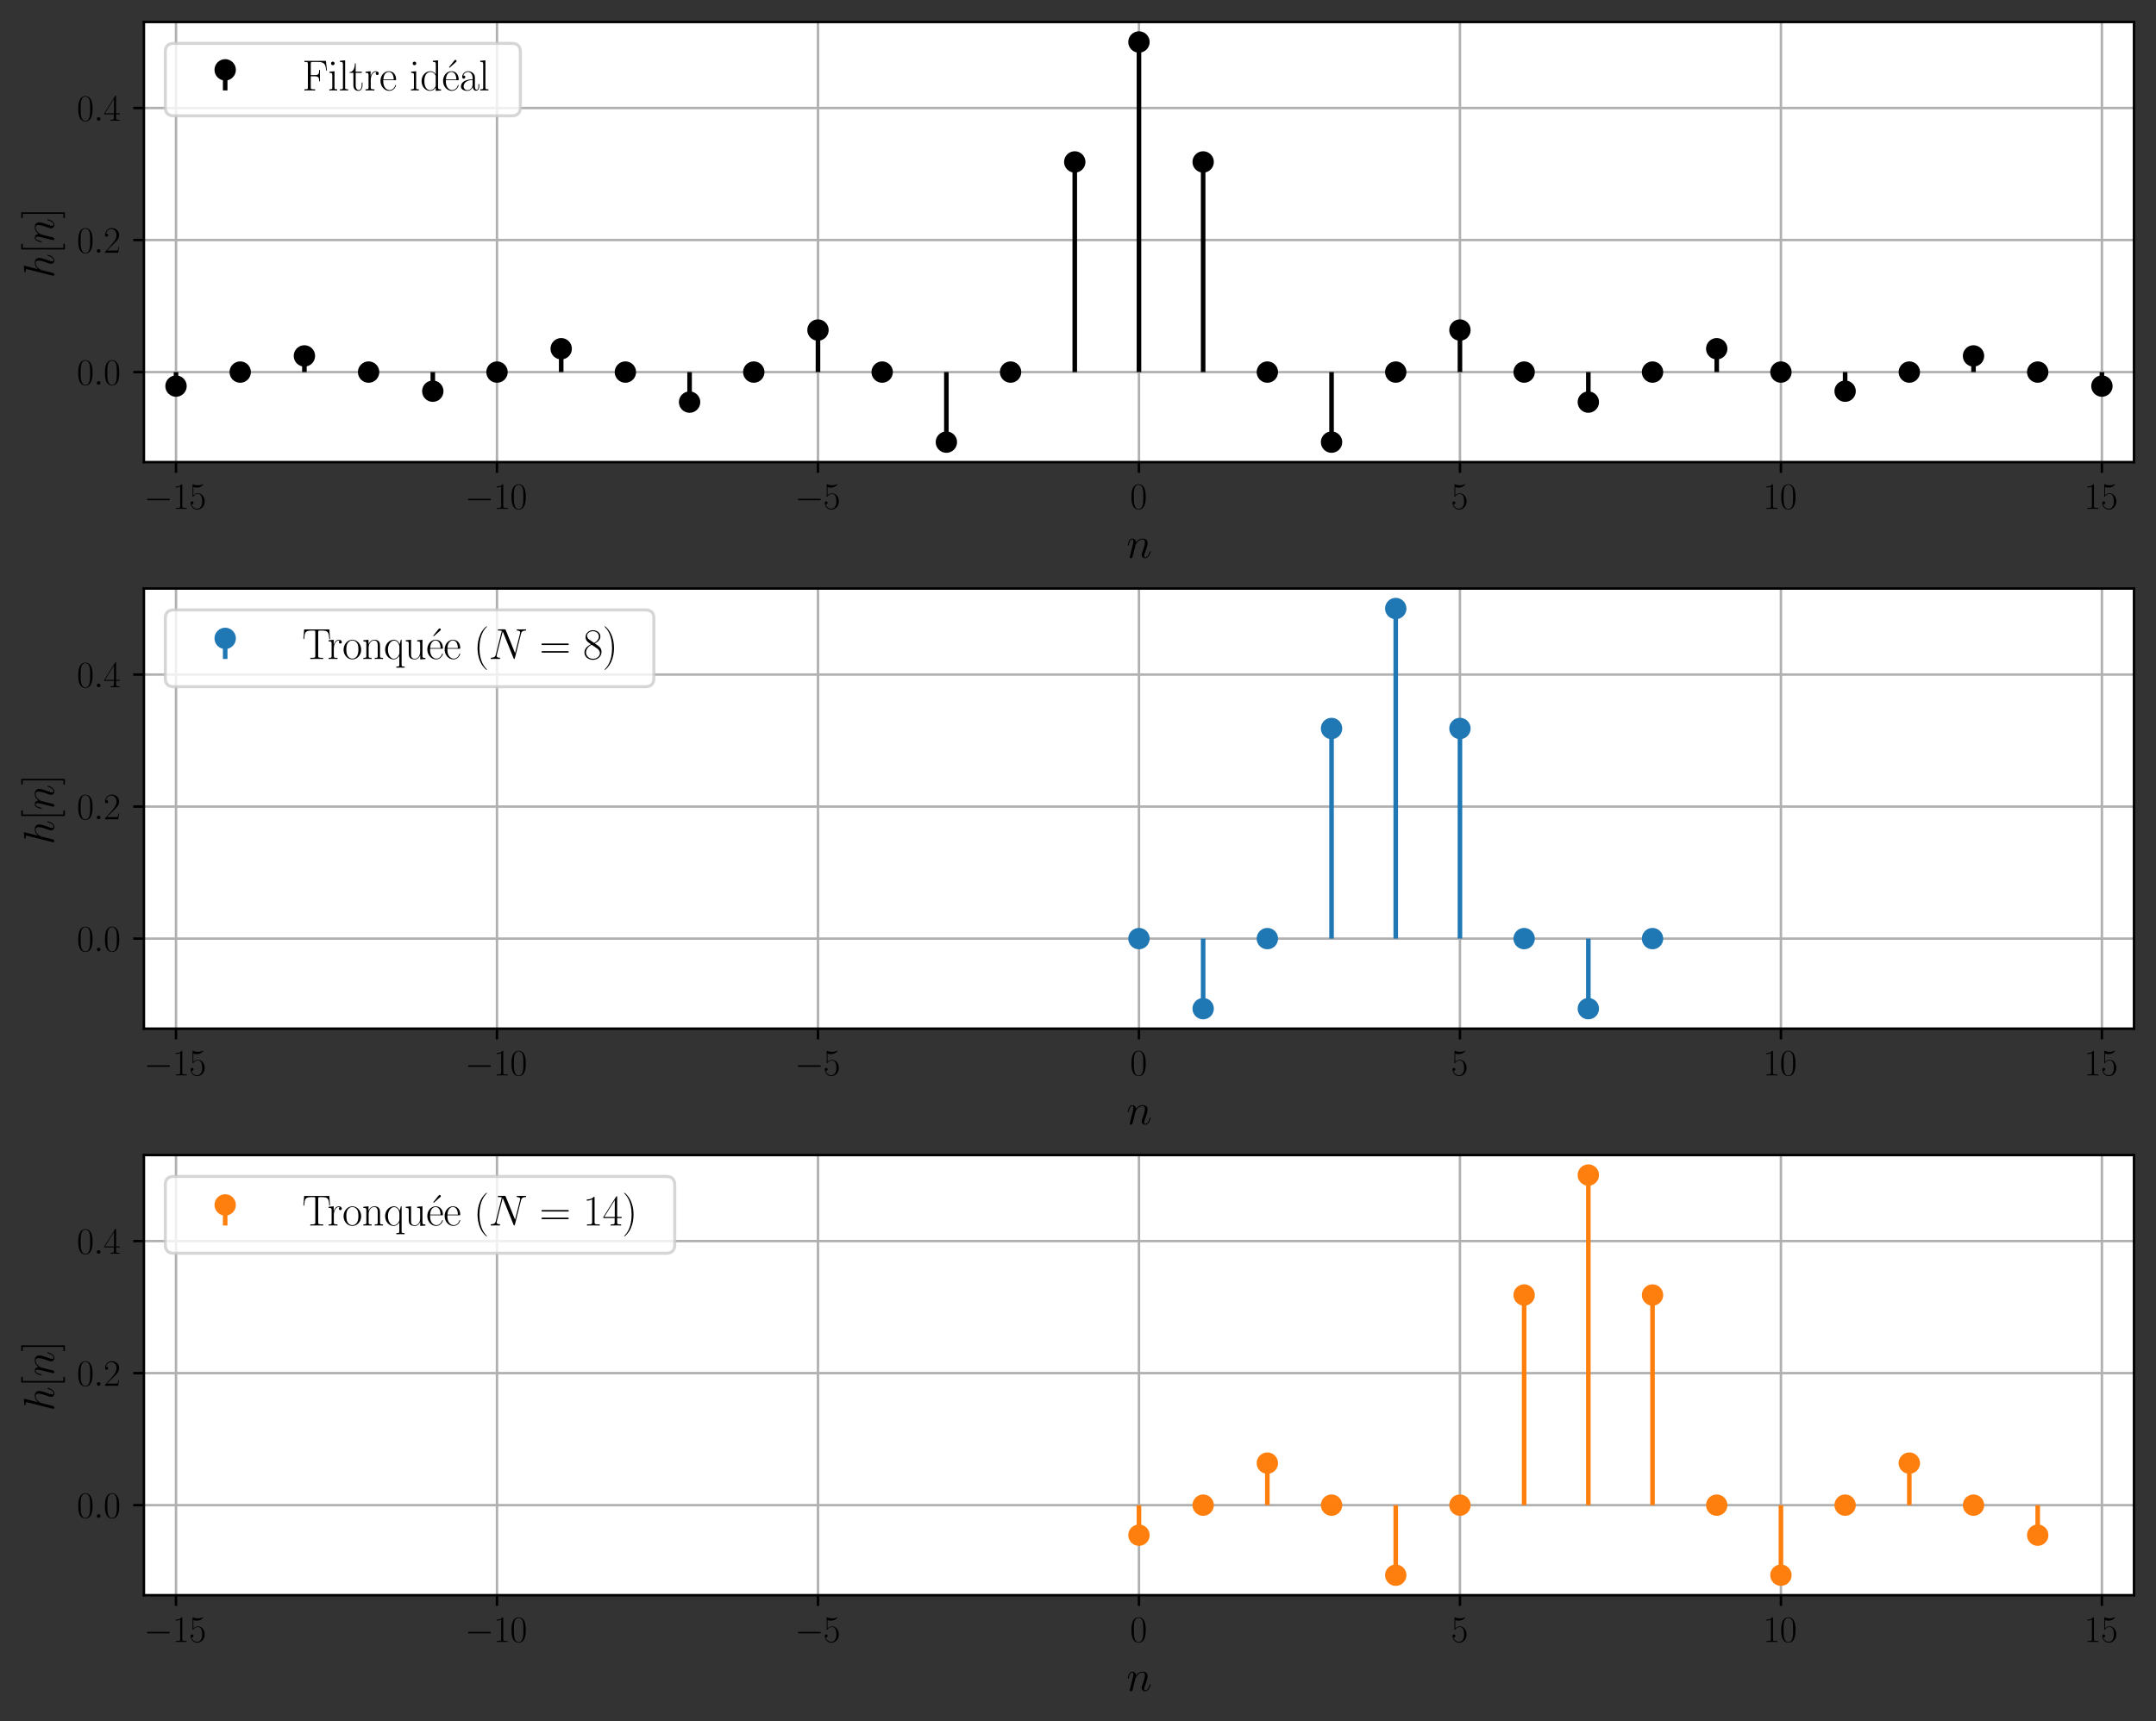 <?xml version="1.0" encoding="utf-8" standalone="no"?>
<!DOCTYPE svg PUBLIC "-//W3C//DTD SVG 1.1//EN"
  "http://www.w3.org/Graphics/SVG/1.1/DTD/svg11.dtd">
<svg height="563.447pt" version="1.1" viewBox="0 0 705.669 563.447" width="705.669pt" xmlns="http://www.w3.org/2000/svg" xmlns:xlink="http://www.w3.org/1999/xlink">
 <rect x="0" y="0" width="705.669" height="563.447" fill="#333333" stroke="none"/>
 <defs>
  <style type="text/css">*{stroke-linecap:butt;stroke-linejoin:round;}</style>
 </defs>
 <g id="figure_1">
  <g id="patch_1">
   <path d="M 0 563.447 
L 705.669 563.447 
L 705.669 0 
L 0 0 
z
" style="fill:none;"/>
  </g>
  <g id="axes_1">
   <g id="patch_2">
    <path d="M 47.105 151.289 
L 698.469 151.289 
L 698.469 7.2 
L 47.105 7.2 
z
" style="fill:#ffffff;"/>
   </g>
   <g id="matplotlib.axis_1">
    <g id="xtick_1">
     <g id="line2d_1">
      <path clip-path="url(#pd67e2e99ff)" d="M 57.611 151.289 
L 57.611 7.2 
" style="fill:none;stroke:#b0b0b0;stroke-linecap:square;stroke-width:0.8;"/>
     </g>
     <g id="line2d_2">
      <defs>
       <path d="M 0 0 
L 0 3.5 
" id="m7da02a2324" style="stroke:#000000;stroke-width:0.8;"/>
      </defs>
      <g>
       <use style="stroke:#000000;stroke-width:0.8;" x="57.611" xlink:href="#m7da02a2324" y="151.289"/>
      </g>
     </g>
     <g id="text_1">
      <!-- $\mathdefault{−15}$ -->
      <g transform="translate(47.109 166.591)scale(0.12 -0.12)">
       <defs>
        <path d="M 4218 1472 
C 4326 1472 4442 1472 4442 1600 
C 4442 1728 4326 1728 4218 1728 
L 755 1728 
C 646 1728 531 1728 531 1600 
C 531 1472 646 1472 755 1472 
L 4218 1472 
z
" id="CMSY10-0" transform="scale(0.016)"/>
        <path d="M 1702 4083 
C 1702 4217 1696 4224 1606 4224 
C 1357 3927 979 3833 621 3820 
C 602 3820 570 3820 563 3808 
C 557 3795 557 3782 557 3648 
C 755 3648 1088 3686 1344 3839 
L 1344 467 
C 1344 243 1331 166 781 166 
L 589 166 
L 589 0 
C 896 6 1216 12 1523 12 
C 1830 12 2150 6 2458 0 
L 2458 166 
L 2266 166 
C 1715 166 1702 236 1702 467 
L 1702 4083 
z
" id="CMR17-31" transform="scale(0.016)"/>
        <path d="M 730 3750 
C 794 3724 1056 3641 1325 3641 
C 1920 3641 2246 3961 2432 4140 
C 2432 4191 2432 4224 2394 4224 
C 2387 4224 2374 4224 2323 4198 
C 2099 4102 1837 4032 1517 4032 
C 1325 4032 1037 4055 723 4191 
C 653 4224 640 4224 634 4224 
C 602 4224 595 4217 595 4090 
L 595 2231 
C 595 2113 595 2080 659 2080 
C 691 2080 704 2093 736 2139 
C 941 2435 1222 2560 1542 2560 
C 1766 2560 2246 2415 2246 1293 
C 2246 1087 2246 716 2054 422 
C 1894 159 1645 25 1370 25 
C 947 25 518 319 403 812 
C 429 806 480 793 506 793 
C 589 793 749 838 749 1036 
C 749 1209 627 1280 506 1280 
C 358 1280 262 1190 262 1011 
C 262 454 704 -128 1382 -128 
C 2042 -128 2669 441 2669 1267 
C 2669 2054 2170 2662 1549 2662 
C 1222 2662 947 2540 730 2304 
L 730 3750 
z
" id="CMR17-35" transform="scale(0.016)"/>
       </defs>
       <use transform="scale(0.996)" xlink:href="#CMSY10-0"/>
       <use transform="translate(77.487 0)scale(0.996)" xlink:href="#CMR17-31"/>
       <use transform="translate(123.178 0)scale(0.996)" xlink:href="#CMR17-35"/>
      </g>
     </g>
    </g>
    <g id="xtick_2">
     <g id="line2d_3">
      <path clip-path="url(#pd67e2e99ff)" d="M 162.67 151.289 
L 162.67 7.2 
" style="fill:none;stroke:#b0b0b0;stroke-linecap:square;stroke-width:0.8;"/>
     </g>
     <g id="line2d_4">
      <g>
       <use style="stroke:#000000;stroke-width:0.8;" x="162.67" xlink:href="#m7da02a2324" y="151.289"/>
      </g>
     </g>
     <g id="text_2">
      <!-- $\mathdefault{−10}$ -->
      <g transform="translate(152.168 166.591)scale(0.12 -0.12)">
       <defs>
        <path d="M 2688 2038 
C 2688 2430 2682 3099 2413 3613 
C 2176 4063 1798 4224 1466 4224 
C 1158 4224 768 4082 525 3620 
C 269 3137 243 2539 243 2038 
C 243 1671 250 1112 448 623 
C 723 -39 1216 -128 1466 -128 
C 1760 -128 2208 -7 2470 604 
C 2662 1048 2688 1568 2688 2038 
z
M 1466 -26 
C 1056 -26 813 328 723 816 
C 653 1196 653 1749 653 2109 
C 653 2604 653 3015 736 3407 
C 858 3954 1216 4121 1466 4121 
C 1728 4121 2067 3947 2189 3420 
C 2272 3054 2278 2623 2278 2109 
C 2278 1691 2278 1176 2202 797 
C 2067 96 1690 -26 1466 -26 
z
" id="CMR17-30" transform="scale(0.016)"/>
       </defs>
       <use transform="scale(0.996)" xlink:href="#CMSY10-0"/>
       <use transform="translate(77.487 0)scale(0.996)" xlink:href="#CMR17-31"/>
       <use transform="translate(123.178 0)scale(0.996)" xlink:href="#CMR17-30"/>
      </g>
     </g>
    </g>
    <g id="xtick_3">
     <g id="line2d_5">
      <path clip-path="url(#pd67e2e99ff)" d="M 267.728 151.289 
L 267.728 7.2 
" style="fill:none;stroke:#b0b0b0;stroke-linecap:square;stroke-width:0.8;"/>
     </g>
     <g id="line2d_6">
      <g>
       <use style="stroke:#000000;stroke-width:0.8;" x="267.728" xlink:href="#m7da02a2324" y="151.289"/>
      </g>
     </g>
     <g id="text_3">
      <!-- $\mathdefault{−5}$ -->
      <g transform="translate(260.153 166.591)scale(0.12 -0.12)">
       <use transform="scale(0.996)" xlink:href="#CMSY10-0"/>
       <use transform="translate(77.487 0)scale(0.996)" xlink:href="#CMR17-35"/>
      </g>
     </g>
    </g>
    <g id="xtick_4">
     <g id="line2d_7">
      <path clip-path="url(#pd67e2e99ff)" d="M 372.787 151.289 
L 372.787 7.2 
" style="fill:none;stroke:#b0b0b0;stroke-linecap:square;stroke-width:0.8;"/>
     </g>
     <g id="line2d_8">
      <g>
       <use style="stroke:#000000;stroke-width:0.8;" x="372.787" xlink:href="#m7da02a2324" y="151.289"/>
      </g>
     </g>
     <g id="text_4">
      <!-- $\mathdefault{0}$ -->
      <g transform="translate(369.861 166.591)scale(0.12 -0.12)">
       <use transform="scale(0.996)" xlink:href="#CMR17-30"/>
      </g>
     </g>
    </g>
    <g id="xtick_5">
     <g id="line2d_9">
      <path clip-path="url(#pd67e2e99ff)" d="M 477.846 151.289 
L 477.846 7.2 
" style="fill:none;stroke:#b0b0b0;stroke-linecap:square;stroke-width:0.8;"/>
     </g>
     <g id="line2d_10">
      <g>
       <use style="stroke:#000000;stroke-width:0.8;" x="477.846" xlink:href="#m7da02a2324" y="151.289"/>
      </g>
     </g>
     <g id="text_5">
      <!-- $\mathdefault{5}$ -->
      <g transform="translate(474.919 166.591)scale(0.12 -0.12)">
       <use transform="scale(0.996)" xlink:href="#CMR17-35"/>
      </g>
     </g>
    </g>
    <g id="xtick_6">
     <g id="line2d_11">
      <path clip-path="url(#pd67e2e99ff)" d="M 582.904 151.289 
L 582.904 7.2 
" style="fill:none;stroke:#b0b0b0;stroke-linecap:square;stroke-width:0.8;"/>
     </g>
     <g id="line2d_12">
      <g>
       <use style="stroke:#000000;stroke-width:0.8;" x="582.904" xlink:href="#m7da02a2324" y="151.289"/>
      </g>
     </g>
     <g id="text_6">
      <!-- $\mathdefault{10}$ -->
      <g transform="translate(577.051 166.591)scale(0.12 -0.12)">
       <use transform="scale(0.996)" xlink:href="#CMR17-31"/>
       <use transform="translate(45.69 0)scale(0.996)" xlink:href="#CMR17-30"/>
      </g>
     </g>
    </g>
    <g id="xtick_7">
     <g id="line2d_13">
      <path clip-path="url(#pd67e2e99ff)" d="M 687.963 151.289 
L 687.963 7.2 
" style="fill:none;stroke:#b0b0b0;stroke-linecap:square;stroke-width:0.8;"/>
     </g>
     <g id="line2d_14">
      <g>
       <use style="stroke:#000000;stroke-width:0.8;" x="687.963" xlink:href="#m7da02a2324" y="151.289"/>
      </g>
     </g>
     <g id="text_7">
      <!-- $\mathdefault{15}$ -->
      <g transform="translate(682.11 166.591)scale(0.12 -0.12)">
       <use transform="scale(0.996)" xlink:href="#CMR17-31"/>
       <use transform="translate(45.69 0)scale(0.996)" xlink:href="#CMR17-35"/>
      </g>
     </g>
    </g>
    <g id="text_8">
     <!-- $n$ -->
     <g transform="translate(368.711 182.601)scale(0.14 -0.14)">
      <defs>
       <path d="M 1318 1870 
C 1331 1909 1491 2228 1728 2432 
C 1894 2585 2112 2687 2362 2687 
C 2618 2687 2707 2496 2707 2241 
C 2707 1877 2445 1149 2317 804 
C 2259 651 2227 568 2227 453 
C 2227 166 2426 -64 2733 -64 
C 3328 -64 3552 874 3552 913 
C 3552 945 3526 970 3488 970 
C 3430 970 3424 951 3392 842 
C 3245 319 3002 64 2752 64 
C 2688 64 2586 70 2586 274 
C 2586 434 2656 625 2694 715 
C 2822 1066 3091 1781 3091 2145 
C 3091 2528 2867 2816 2381 2816 
C 1811 2816 1510 2413 1395 2253 
C 1376 2617 1114 2816 832 2816 
C 627 2816 486 2694 378 2477 
C 262 2247 173 1864 173 1838 
C 173 1813 198 1781 243 1781 
C 294 1781 301 1787 339 1934 
C 442 2324 557 2687 813 2687 
C 960 2687 1011 2585 1011 2394 
C 1011 2253 947 2004 902 1807 
L 723 1117 
C 698 996 627 708 595 593 
C 550 427 480 127 480 95 
C 480 6 550 -64 646 -64 
C 723 -64 813 -26 864 70 
C 877 102 934 325 966 453 
L 1107 1028 
L 1318 1870 
z
" id="CMMI12-6e" transform="scale(0.016)"/>
      </defs>
      <use transform="scale(0.996)" xlink:href="#CMMI12-6e"/>
     </g>
    </g>
   </g>
   <g id="matplotlib.axis_2">
    <g id="ytick_1">
     <g id="line2d_15">
      <path clip-path="url(#pd67e2e99ff)" d="M 47.105 121.808 
L 698.469 121.808 
" style="fill:none;stroke:#b0b0b0;stroke-linecap:square;stroke-width:0.8;"/>
     </g>
     <g id="line2d_16">
      <defs>
       <path d="M 0 0 
L -3.5 0 
" id="m8264af901d" style="stroke:#000000;stroke-width:0.8;"/>
      </defs>
      <g>
       <use style="stroke:#000000;stroke-width:0.8;" x="47.105" xlink:href="#m8264af901d" y="121.808"/>
      </g>
     </g>
     <g id="text_9">
      <!-- $\mathdefault{0.0}$ -->
      <g transform="translate(25.148 125.96)scale(0.12 -0.12)">
       <defs>
        <path d="M 1178 307 
C 1178 492 1024 620 870 620 
C 685 620 557 467 557 313 
C 557 128 710 0 864 0 
C 1050 0 1178 153 1178 307 
z
" id="CMMI12-3a" transform="scale(0.016)"/>
       </defs>
       <use transform="scale(0.996)" xlink:href="#CMR17-30"/>
       <use transform="translate(45.69 0)scale(0.996)" xlink:href="#CMMI12-3a"/>
       <use transform="translate(72.788 0)scale(0.996)" xlink:href="#CMR17-30"/>
      </g>
     </g>
    </g>
    <g id="ytick_2">
     <g id="line2d_17">
      <path clip-path="url(#pd67e2e99ff)" d="M 47.105 78.585 
L 698.469 78.585 
" style="fill:none;stroke:#b0b0b0;stroke-linecap:square;stroke-width:0.8;"/>
     </g>
     <g id="line2d_18">
      <g>
       <use style="stroke:#000000;stroke-width:0.8;" x="47.105" xlink:href="#m8264af901d" y="78.585"/>
      </g>
     </g>
     <g id="text_10">
      <!-- $\mathdefault{0.2}$ -->
      <g transform="translate(25.148 82.736)scale(0.12 -0.12)">
       <defs>
        <path d="M 2669 990 
L 2554 990 
C 2490 537 2438 460 2413 422 
C 2381 371 1920 371 1830 371 
L 602 371 
C 832 620 1280 1073 1824 1596 
C 2214 1966 2669 2400 2669 3033 
C 2669 3788 2067 4224 1395 4224 
C 691 4224 262 3603 262 3027 
C 262 2777 448 2745 525 2745 
C 589 2745 781 2783 781 3007 
C 781 3206 614 3264 525 3264 
C 486 3264 448 3257 422 3244 
C 544 3788 915 4057 1306 4057 
C 1862 4057 2227 3616 2227 3033 
C 2227 2477 1901 1998 1536 1583 
L 262 147 
L 262 0 
L 2515 0 
L 2669 990 
z
" id="CMR17-32" transform="scale(0.016)"/>
       </defs>
       <use transform="scale(0.996)" xlink:href="#CMR17-30"/>
       <use transform="translate(45.69 0)scale(0.996)" xlink:href="#CMMI12-3a"/>
       <use transform="translate(72.788 0)scale(0.996)" xlink:href="#CMR17-32"/>
      </g>
     </g>
    </g>
    <g id="ytick_3">
     <g id="line2d_19">
      <path clip-path="url(#pd67e2e99ff)" d="M 47.105 35.361 
L 698.469 35.361 
" style="fill:none;stroke:#b0b0b0;stroke-linecap:square;stroke-width:0.8;"/>
     </g>
     <g id="line2d_20">
      <g>
       <use style="stroke:#000000;stroke-width:0.8;" x="47.105" xlink:href="#m8264af901d" y="35.361"/>
      </g>
     </g>
     <g id="text_11">
      <!-- $\mathdefault{0.4}$ -->
      <g transform="translate(25.148 39.512)scale(0.12 -0.12)">
       <defs>
        <path d="M 2150 4147 
C 2150 4281 2144 4288 2029 4288 
L 128 1254 
L 128 1088 
L 1779 1088 
L 1779 460 
C 1779 230 1766 166 1318 166 
L 1197 166 
L 1197 0 
C 1402 12 1747 12 1965 12 
C 2182 12 2528 12 2733 0 
L 2733 166 
L 2611 166 
C 2163 166 2150 230 2150 460 
L 2150 1088 
L 2803 1088 
L 2803 1254 
L 2150 1254 
L 2150 4147 
z
M 1798 3723 
L 1798 1254 
L 256 1254 
L 1798 3723 
z
" id="CMR17-34" transform="scale(0.016)"/>
       </defs>
       <use transform="scale(0.996)" xlink:href="#CMR17-30"/>
       <use transform="translate(45.69 0)scale(0.996)" xlink:href="#CMMI12-3a"/>
       <use transform="translate(72.788 0)scale(0.996)" xlink:href="#CMR17-34"/>
      </g>
     </g>
    </g>
    <g id="text_12">
     <!-- $h[n]$ -->
     <g transform="translate(17.661 91.045)rotate(-90)scale(0.14 -0.14)">
      <defs>
       <path d="M 1798 4255 
C 1805 4281 1818 4319 1818 4351 
C 1818 4416 1754 4416 1741 4416 
C 1734 4416 1421 4390 1389 4383 
C 1280 4377 1184 4364 1069 4358 
C 909 4345 864 4339 864 4223 
C 864 4159 915 4159 1005 4159 
C 1318 4159 1325 4103 1325 4040 
C 1325 4002 1312 3951 1306 3932 
L 378 249 
C 352 153 352 140 352 102 
C 352 -39 461 -64 525 -64 
C 634 -64 717 19 749 89 
L 1037 1245 
C 1069 1385 1107 1519 1139 1660 
C 1210 1928 1210 1934 1331 2119 
C 1453 2305 1741 2687 2234 2687 
C 2490 2687 2579 2496 2579 2241 
C 2579 1883 2330 1187 2189 804 
C 2131 651 2099 568 2099 453 
C 2099 166 2298 -64 2605 -64 
C 3200 -64 3424 874 3424 913 
C 3424 945 3398 970 3360 970 
C 3302 970 3296 951 3264 842 
C 3117 332 2880 64 2624 64 
C 2560 64 2458 70 2458 274 
C 2458 440 2534 645 2560 715 
C 2675 1021 2963 1775 2963 2145 
C 2963 2528 2739 2816 2253 2816 
C 1888 2816 1568 2643 1306 2311 
L 1798 4255 
z
" id="CMMI12-68" transform="scale(0.016)"/>
       <path d="M 1504 -1600 
L 1504 -1376 
L 902 -1376 
L 902 4575 
L 1504 4575 
L 1504 4800 
L 678 4800 
L 678 -1600 
L 1504 -1600 
z
" id="CMR17-5b" transform="scale(0.016)"/>
       <path d="M 915 4800 
L 90 4800 
L 90 4575 
L 691 4575 
L 691 -1376 
L 90 -1376 
L 90 -1600 
L 915 -1600 
L 915 4800 
z
" id="CMR17-5d" transform="scale(0.016)"/>
      </defs>
      <use transform="scale(0.996)" xlink:href="#CMMI12-68"/>
      <use transform="translate(56.155 0)scale(0.996)" xlink:href="#CMR17-5b"/>
      <use transform="translate(81.026 0)scale(0.996)" xlink:href="#CMMI12-6e"/>
      <use transform="translate(139.256 0)scale(0.996)" xlink:href="#CMR17-5d"/>
     </g>
    </g>
   </g>
   <g id="LineCollection_1">
    <path clip-path="url(#pd67e2e99ff)" d="M 57.611 121.808 
L 57.611 126.395 
" style="fill:none;stroke:#000000;stroke-width:1.5;"/>
    <path clip-path="url(#pd67e2e99ff)" d="M 78.623 121.808 
L 78.623 121.808 
" style="fill:none;stroke:#000000;stroke-width:1.5;"/>
    <path clip-path="url(#pd67e2e99ff)" d="M 99.635 121.808 
L 99.635 116.517 
" style="fill:none;stroke:#000000;stroke-width:1.5;"/>
    <path clip-path="url(#pd67e2e99ff)" d="M 120.646 121.808 
L 120.646 121.808 
" style="fill:none;stroke:#000000;stroke-width:1.5;"/>
    <path clip-path="url(#pd67e2e99ff)" d="M 141.658 121.808 
L 141.658 128.062 
" style="fill:none;stroke:#000000;stroke-width:1.5;"/>
    <path clip-path="url(#pd67e2e99ff)" d="M 162.67 121.808 
L 162.67 121.808 
" style="fill:none;stroke:#000000;stroke-width:1.5;"/>
    <path clip-path="url(#pd67e2e99ff)" d="M 183.682 121.808 
L 183.682 114.165 
" style="fill:none;stroke:#000000;stroke-width:1.5;"/>
    <path clip-path="url(#pd67e2e99ff)" d="M 204.693 121.808 
L 204.693 121.808 
" style="fill:none;stroke:#000000;stroke-width:1.5;"/>
    <path clip-path="url(#pd67e2e99ff)" d="M 225.705 121.808 
L 225.705 131.636 
" style="fill:none;stroke:#000000;stroke-width:1.5;"/>
    <path clip-path="url(#pd67e2e99ff)" d="M 246.717 121.808 
L 246.717 121.808 
" style="fill:none;stroke:#000000;stroke-width:1.5;"/>
    <path clip-path="url(#pd67e2e99ff)" d="M 267.728 121.808 
L 267.728 108.05 
" style="fill:none;stroke:#000000;stroke-width:1.5;"/>
    <path clip-path="url(#pd67e2e99ff)" d="M 288.74 121.808 
L 288.74 121.808 
" style="fill:none;stroke:#000000;stroke-width:1.5;"/>
    <path clip-path="url(#pd67e2e99ff)" d="M 309.752 121.808 
L 309.752 144.739 
" style="fill:none;stroke:#000000;stroke-width:1.5;"/>
    <path clip-path="url(#pd67e2e99ff)" d="M 330.764 121.808 
L 330.764 121.808 
" style="fill:none;stroke:#000000;stroke-width:1.5;"/>
    <path clip-path="url(#pd67e2e99ff)" d="M 351.775 121.808 
L 351.775 53.016 
" style="fill:none;stroke:#000000;stroke-width:1.5;"/>
    <path clip-path="url(#pd67e2e99ff)" d="M 372.787 121.808 
L 372.787 13.749 
" style="fill:none;stroke:#000000;stroke-width:1.5;"/>
    <path clip-path="url(#pd67e2e99ff)" d="M 393.799 121.808 
L 393.799 53.016 
" style="fill:none;stroke:#000000;stroke-width:1.5;"/>
    <path clip-path="url(#pd67e2e99ff)" d="M 414.811 121.808 
L 414.811 121.808 
" style="fill:none;stroke:#000000;stroke-width:1.5;"/>
    <path clip-path="url(#pd67e2e99ff)" d="M 435.822 121.808 
L 435.822 144.739 
" style="fill:none;stroke:#000000;stroke-width:1.5;"/>
    <path clip-path="url(#pd67e2e99ff)" d="M 456.834 121.808 
L 456.834 121.808 
" style="fill:none;stroke:#000000;stroke-width:1.5;"/>
    <path clip-path="url(#pd67e2e99ff)" d="M 477.846 121.808 
L 477.846 108.05 
" style="fill:none;stroke:#000000;stroke-width:1.5;"/>
    <path clip-path="url(#pd67e2e99ff)" d="M 498.857 121.808 
L 498.857 121.808 
" style="fill:none;stroke:#000000;stroke-width:1.5;"/>
    <path clip-path="url(#pd67e2e99ff)" d="M 519.869 121.808 
L 519.869 131.636 
" style="fill:none;stroke:#000000;stroke-width:1.5;"/>
    <path clip-path="url(#pd67e2e99ff)" d="M 540.881 121.808 
L 540.881 121.808 
" style="fill:none;stroke:#000000;stroke-width:1.5;"/>
    <path clip-path="url(#pd67e2e99ff)" d="M 561.893 121.808 
L 561.893 114.165 
" style="fill:none;stroke:#000000;stroke-width:1.5;"/>
    <path clip-path="url(#pd67e2e99ff)" d="M 582.904 121.808 
L 582.904 121.808 
" style="fill:none;stroke:#000000;stroke-width:1.5;"/>
    <path clip-path="url(#pd67e2e99ff)" d="M 603.916 121.808 
L 603.916 128.062 
" style="fill:none;stroke:#000000;stroke-width:1.5;"/>
    <path clip-path="url(#pd67e2e99ff)" d="M 624.928 121.808 
L 624.928 121.808 
" style="fill:none;stroke:#000000;stroke-width:1.5;"/>
    <path clip-path="url(#pd67e2e99ff)" d="M 645.94 121.808 
L 645.94 116.517 
" style="fill:none;stroke:#000000;stroke-width:1.5;"/>
    <path clip-path="url(#pd67e2e99ff)" d="M 666.951 121.808 
L 666.951 121.808 
" style="fill:none;stroke:#000000;stroke-width:1.5;"/>
    <path clip-path="url(#pd67e2e99ff)" d="M 687.963 121.808 
L 687.963 126.395 
" style="fill:none;stroke:#000000;stroke-width:1.5;"/>
   </g>
   <g id="line2d_21">
    <defs>
     <path d="M 0 3 
C 0.796 3 1.559 2.684 2.121 2.121 
C 2.684 1.559 3 0.796 3 0 
C 3 -0.796 2.684 -1.559 2.121 -2.121 
C 1.559 -2.684 0.796 -3 0 -3 
C -0.796 -3 -1.559 -2.684 -2.121 -2.121 
C -2.684 -1.559 -3 -0.796 -3 0 
C -3 0.796 -2.684 1.559 -2.121 2.121 
C -1.559 2.684 -0.796 3 0 3 
z
" id="m6ed1271c62" style="stroke:#000000;"/>
    </defs>
    <g clip-path="url(#pd67e2e99ff)">
     <use style="stroke:#000000;" x="57.611" xlink:href="#m6ed1271c62" y="126.395"/>
     <use style="stroke:#000000;" x="78.623" xlink:href="#m6ed1271c62" y="121.808"/>
     <use style="stroke:#000000;" x="99.635" xlink:href="#m6ed1271c62" y="116.517"/>
     <use style="stroke:#000000;" x="120.646" xlink:href="#m6ed1271c62" y="121.808"/>
     <use style="stroke:#000000;" x="141.658" xlink:href="#m6ed1271c62" y="128.062"/>
     <use style="stroke:#000000;" x="162.67" xlink:href="#m6ed1271c62" y="121.808"/>
     <use style="stroke:#000000;" x="183.682" xlink:href="#m6ed1271c62" y="114.165"/>
     <use style="stroke:#000000;" x="204.693" xlink:href="#m6ed1271c62" y="121.808"/>
     <use style="stroke:#000000;" x="225.705" xlink:href="#m6ed1271c62" y="131.636"/>
     <use style="stroke:#000000;" x="246.717" xlink:href="#m6ed1271c62" y="121.808"/>
     <use style="stroke:#000000;" x="267.728" xlink:href="#m6ed1271c62" y="108.05"/>
     <use style="stroke:#000000;" x="288.74" xlink:href="#m6ed1271c62" y="121.808"/>
     <use style="stroke:#000000;" x="309.752" xlink:href="#m6ed1271c62" y="144.739"/>
     <use style="stroke:#000000;" x="330.764" xlink:href="#m6ed1271c62" y="121.808"/>
     <use style="stroke:#000000;" x="351.775" xlink:href="#m6ed1271c62" y="53.016"/>
     <use style="stroke:#000000;" x="372.787" xlink:href="#m6ed1271c62" y="13.749"/>
     <use style="stroke:#000000;" x="393.799" xlink:href="#m6ed1271c62" y="53.016"/>
     <use style="stroke:#000000;" x="414.811" xlink:href="#m6ed1271c62" y="121.808"/>
     <use style="stroke:#000000;" x="435.822" xlink:href="#m6ed1271c62" y="144.739"/>
     <use style="stroke:#000000;" x="456.834" xlink:href="#m6ed1271c62" y="121.808"/>
     <use style="stroke:#000000;" x="477.846" xlink:href="#m6ed1271c62" y="108.05"/>
     <use style="stroke:#000000;" x="498.857" xlink:href="#m6ed1271c62" y="121.808"/>
     <use style="stroke:#000000;" x="519.869" xlink:href="#m6ed1271c62" y="131.636"/>
     <use style="stroke:#000000;" x="540.881" xlink:href="#m6ed1271c62" y="121.808"/>
     <use style="stroke:#000000;" x="561.893" xlink:href="#m6ed1271c62" y="114.165"/>
     <use style="stroke:#000000;" x="582.904" xlink:href="#m6ed1271c62" y="121.808"/>
     <use style="stroke:#000000;" x="603.916" xlink:href="#m6ed1271c62" y="128.062"/>
     <use style="stroke:#000000;" x="624.928" xlink:href="#m6ed1271c62" y="121.808"/>
     <use style="stroke:#000000;" x="645.94" xlink:href="#m6ed1271c62" y="116.517"/>
     <use style="stroke:#000000;" x="666.951" xlink:href="#m6ed1271c62" y="121.808"/>
     <use style="stroke:#000000;" x="687.963" xlink:href="#m6ed1271c62" y="126.395"/>
    </g>
   </g>
   <g id="line2d_22"/>
   <g id="patch_3">
    <path d="M 47.105 151.289 
L 47.105 7.2 
" style="fill:none;stroke:#000000;stroke-linecap:square;stroke-linejoin:miter;stroke-width:0.8;"/>
   </g>
   <g id="patch_4">
    <path d="M 698.469 151.289 
L 698.469 7.2 
" style="fill:none;stroke:#000000;stroke-linecap:square;stroke-linejoin:miter;stroke-width:0.8;"/>
   </g>
   <g id="patch_5">
    <path d="M 47.105 151.289 
L 698.469 151.289 
" style="fill:none;stroke:#000000;stroke-linecap:square;stroke-linejoin:miter;stroke-width:0.8;"/>
   </g>
   <g id="patch_6">
    <path d="M 47.105 7.2 
L 698.469 7.2 
" style="fill:none;stroke:#000000;stroke-linecap:square;stroke-linejoin:miter;stroke-width:0.8;"/>
   </g>
   <g id="legend_1">
    <g id="patch_7">
     <path d="M 56.905 37.912 
L 167.522 37.912 
Q 170.322 37.912 170.322 35.112 
L 170.322 17 
Q 170.322 14.2 167.522 14.2 
L 56.905 14.2 
Q 54.105 14.2 54.105 17 
L 54.105 35.112 
Q 54.105 37.912 56.905 37.912 
z
" style="fill:#ffffff;opacity:0.8;stroke:#cccccc;stroke-linejoin:miter;"/>
    </g>
    <g id="line2d_23">
     <path d="M 73.705 29.6 
L 73.705 22.863 
" style="fill:none;stroke:#000000;stroke-width:1.5;"/>
    </g>
    <g id="line2d_24"/>
    <g id="line2d_25">
     <g>
      <use style="stroke:#000000;" x="73.705" xlink:href="#m6ed1271c62" y="22.863"/>
     </g>
    </g>
    <g id="text_13">
     <!-- Filtre idéal -->
     <g transform="translate(98.905 29.6)scale(0.14 -0.14)">
      <defs>
       <path d="M 3482 4339 
L 326 4339 
L 326 4172 
C 768 4172 838 4172 838 3883 
L 838 450 
C 838 166 768 166 326 166 
L 326 0 
C 512 12 870 12 1069 12 
C 1331 12 1638 12 1901 0 
L 1901 166 
L 1760 166 
C 1274 166 1261 229 1261 456 
L 1261 2073 
L 1837 2073 
C 2432 2073 2490 1865 2490 1334 
L 2605 1334 
L 2605 2991 
L 2490 2991 
C 2490 2451 2432 2240 1837 2240 
L 1261 2240 
L 1261 3922 
C 1261 4140 1274 4172 1530 4172 
L 2355 4172 
C 3322 4172 3430 3774 3520 2920 
L 3635 2920 
L 3482 4339 
z
" id="CMR17-46" transform="scale(0.016)"/>
       <path d="M 992 3961 
C 992 4102 877 4224 730 4224 
C 589 4224 467 4108 467 3961 
C 467 3820 582 3699 730 3699 
C 870 3699 992 3814 992 3961 
z
M 243 2745 
L 243 2579 
C 602 2579 653 2540 653 2231 
L 653 443 
C 653 198 627 166 218 166 
L 218 0 
C 371 12 646 12 806 12 
C 960 12 1222 12 1370 0 
L 1370 166 
C 992 166 979 205 979 436 
L 979 2816 
L 243 2745 
z
" id="CMR17-69" transform="scale(0.016)"/>
       <path d="M 979 4416 
L 218 4345 
L 218 4179 
C 595 4179 653 4141 653 3835 
L 653 439 
C 653 198 627 166 218 166 
L 218 0 
C 371 12 653 12 813 12 
C 979 12 1261 12 1414 0 
L 1414 166 
C 1005 166 979 191 979 439 
L 979 4416 
z
" id="CMR17-6c" transform="scale(0.016)"/>
       <path d="M 966 2585 
L 1862 2585 
L 1862 2752 
L 966 2752 
L 966 3968 
L 851 3968 
C 838 3292 614 2700 70 2687 
L 70 2585 
L 627 2585 
L 627 778 
C 627 655 627 -64 1370 -64 
C 1747 -64 1965 308 1965 784 
L 1965 1151 
L 1850 1151 
L 1850 790 
C 1850 347 1677 51 1408 51 
C 1222 51 966 179 966 765 
L 966 2585 
z
" id="CMR17-74" transform="scale(0.016)"/>
       <path d="M 960 1517 
C 960 2134 1222 2713 1702 2713 
C 1747 2713 1792 2707 1837 2687 
C 1837 2687 1696 2642 1696 2475 
C 1696 2321 1818 2257 1914 2257 
C 1990 2257 2131 2302 2131 2482 
C 2131 2687 1926 2816 1709 2816 
C 1222 2816 1011 2340 947 2115 
L 941 2115 
L 941 2816 
L 198 2745 
L 198 2578 
C 576 2578 634 2540 634 2231 
L 634 443 
C 634 198 608 166 198 166 
L 198 0 
C 352 12 646 12 813 12 
C 998 12 1325 12 1498 0 
L 1498 166 
C 1037 166 960 166 960 455 
L 960 1517 
z
" id="CMR17-72" transform="scale(0.016)"/>
       <path d="M 2438 1503 
C 2464 1529 2464 1542 2464 1606 
C 2464 2251 2118 2816 1389 2816 
C 710 2816 173 2175 173 1394 
C 173 554 781 -64 1459 -64 
C 2176 -64 2458 619 2458 755 
C 2458 800 2419 800 2406 800 
C 2362 800 2355 787 2330 709 
C 2189 270 1837 51 1504 51 
C 1229 51 954 206 781 490 
C 582 819 582 1200 582 1503 
L 2438 1503 
z
M 589 1600 
C 634 2511 1126 2713 1382 2713 
C 1818 2713 2112 2308 2118 1600 
L 589 1600 
z
" id="CMR17-65" transform="scale(0.016)"/>
       <path d="M 1869 4345 
L 1869 4179 
C 2246 4179 2304 4141 2304 3843 
L 2304 2371 
C 2278 2403 2016 2816 1498 2816 
C 845 2816 211 2228 211 1376 
C 211 529 806 -64 1434 -64 
C 1978 -64 2259 361 2291 406 
L 2291 -64 
L 3066 -13 
L 3066 154 
C 2688 154 2630 193 2630 503 
L 2630 4416 
L 1869 4345 
z
M 2291 762 
C 2291 568 2176 393 2029 264 
C 1811 70 1594 38 1472 38 
C 1286 38 621 135 621 1369 
C 621 2636 1363 2713 1530 2713 
C 1824 2713 2061 2545 2208 2313 
C 2291 2177 2291 2157 2291 2041 
L 2291 762 
z
" id="CMR17-64" transform="scale(0.016)"/>
       <path d="M 2221 4157 
C 2298 4226 2317 4239 2317 4308 
C 2317 4403 2234 4480 2144 4480 
C 2067 4480 2042 4447 1978 4371 
L 1254 3468 
C 1210 3411 1210 3404 1210 3398 
C 1210 3391 1267 3334 1280 3321 
L 2221 4157 
z
" id="CMR17-13" transform="scale(0.016)"/>
       <path d="M 2304 1656 
C 2304 2048 2304 2275 2035 2534 
C 1798 2751 1523 2816 1306 2816 
C 800 2816 435 2408 435 1977 
C 435 1740 627 1728 666 1728 
C 749 1728 896 1779 896 1958 
C 896 2118 774 2188 666 2188 
C 640 2188 608 2182 589 2176 
C 723 2594 1069 2713 1293 2713 
C 1613 2713 1965 2421 1965 1875 
L 1965 1632 
C 1587 1619 1133 1568 774 1373 
C 371 1147 256 822 256 576 
C 256 77 832 -64 1171 -64 
C 1523 -64 1850 135 1990 505 
C 2003 219 2182 -39 2464 -39 
C 2598 -39 2938 51 2938 563 
L 2938 926 
L 2822 926 
L 2822 557 
C 2822 161 2650 109 2566 109 
C 2304 109 2304 446 2304 732 
L 2304 1656 
z
M 1965 887 
C 1965 323 1568 38 1216 38 
C 896 38 646 278 646 576 
C 646 771 730 1114 1101 1322 
C 1408 1497 1760 1523 1965 1536 
L 1965 887 
z
" id="CMR17-61" transform="scale(0.016)"/>
      </defs>
      <use transform="scale(0.996)" xlink:href="#CMR17-46"/>
      <use transform="translate(59.984 0)scale(0.996)" xlink:href="#CMR17-69"/>
      <use transform="translate(84.855 0)scale(0.996)" xlink:href="#CMR17-6c"/>
      <use transform="translate(109.726 0)scale(0.996)" xlink:href="#CMR17-74"/>
      <use transform="translate(145.007 0)scale(0.996)" xlink:href="#CMR17-72"/>
      <use transform="translate(180.287 0)scale(0.996)" xlink:href="#CMR17-65"/>
      <use transform="translate(250.849 0)scale(0.996)" xlink:href="#CMR17-69"/>
      <use transform="translate(275.72 0)scale(0.996)" xlink:href="#CMR17-64"/>
      <use transform="translate(324.013 0)scale(0.996)" xlink:href="#CMR17-13"/>
      <use transform="translate(326.616 0)scale(0.996)" xlink:href="#CMR17-65"/>
      <use transform="translate(367.101 0)scale(0.996)" xlink:href="#CMR17-61"/>
      <use transform="translate(412.792 0)scale(0.996)" xlink:href="#CMR17-6c"/>
     </g>
    </g>
   </g>
  </g>
  <g id="axes_2">
   <g id="patch_8">
    <path d="M 47.105 336.755 
L 698.469 336.755 
L 698.469 192.667 
L 47.105 192.667 
z
" style="fill:#ffffff;"/>
   </g>
   <g id="matplotlib.axis_3">
    <g id="xtick_8">
     <g id="line2d_26">
      <path clip-path="url(#p582baedd49)" d="M 57.611 336.755 
L 57.611 192.667 
" style="fill:none;stroke:#b0b0b0;stroke-linecap:square;stroke-width:0.8;"/>
     </g>
     <g id="line2d_27">
      <g>
       <use style="stroke:#000000;stroke-width:0.8;" x="57.611" xlink:href="#m7da02a2324" y="336.755"/>
      </g>
     </g>
     <g id="text_14">
      <!-- $\mathdefault{−15}$ -->
      <g transform="translate(47.109 352.058)scale(0.12 -0.12)">
       <use transform="scale(0.996)" xlink:href="#CMSY10-0"/>
       <use transform="translate(77.487 0)scale(0.996)" xlink:href="#CMR17-31"/>
       <use transform="translate(123.178 0)scale(0.996)" xlink:href="#CMR17-35"/>
      </g>
     </g>
    </g>
    <g id="xtick_9">
     <g id="line2d_28">
      <path clip-path="url(#p582baedd49)" d="M 162.67 336.755 
L 162.67 192.667 
" style="fill:none;stroke:#b0b0b0;stroke-linecap:square;stroke-width:0.8;"/>
     </g>
     <g id="line2d_29">
      <g>
       <use style="stroke:#000000;stroke-width:0.8;" x="162.67" xlink:href="#m7da02a2324" y="336.755"/>
      </g>
     </g>
     <g id="text_15">
      <!-- $\mathdefault{−10}$ -->
      <g transform="translate(152.168 352.058)scale(0.12 -0.12)">
       <use transform="scale(0.996)" xlink:href="#CMSY10-0"/>
       <use transform="translate(77.487 0)scale(0.996)" xlink:href="#CMR17-31"/>
       <use transform="translate(123.178 0)scale(0.996)" xlink:href="#CMR17-30"/>
      </g>
     </g>
    </g>
    <g id="xtick_10">
     <g id="line2d_30">
      <path clip-path="url(#p582baedd49)" d="M 267.728 336.755 
L 267.728 192.667 
" style="fill:none;stroke:#b0b0b0;stroke-linecap:square;stroke-width:0.8;"/>
     </g>
     <g id="line2d_31">
      <g>
       <use style="stroke:#000000;stroke-width:0.8;" x="267.728" xlink:href="#m7da02a2324" y="336.755"/>
      </g>
     </g>
     <g id="text_16">
      <!-- $\mathdefault{−5}$ -->
      <g transform="translate(260.153 352.058)scale(0.12 -0.12)">
       <use transform="scale(0.996)" xlink:href="#CMSY10-0"/>
       <use transform="translate(77.487 0)scale(0.996)" xlink:href="#CMR17-35"/>
      </g>
     </g>
    </g>
    <g id="xtick_11">
     <g id="line2d_32">
      <path clip-path="url(#p582baedd49)" d="M 372.787 336.755 
L 372.787 192.667 
" style="fill:none;stroke:#b0b0b0;stroke-linecap:square;stroke-width:0.8;"/>
     </g>
     <g id="line2d_33">
      <g>
       <use style="stroke:#000000;stroke-width:0.8;" x="372.787" xlink:href="#m7da02a2324" y="336.755"/>
      </g>
     </g>
     <g id="text_17">
      <!-- $\mathdefault{0}$ -->
      <g transform="translate(369.861 352.058)scale(0.12 -0.12)">
       <use transform="scale(0.996)" xlink:href="#CMR17-30"/>
      </g>
     </g>
    </g>
    <g id="xtick_12">
     <g id="line2d_34">
      <path clip-path="url(#p582baedd49)" d="M 477.846 336.755 
L 477.846 192.667 
" style="fill:none;stroke:#b0b0b0;stroke-linecap:square;stroke-width:0.8;"/>
     </g>
     <g id="line2d_35">
      <g>
       <use style="stroke:#000000;stroke-width:0.8;" x="477.846" xlink:href="#m7da02a2324" y="336.755"/>
      </g>
     </g>
     <g id="text_18">
      <!-- $\mathdefault{5}$ -->
      <g transform="translate(474.919 352.058)scale(0.12 -0.12)">
       <use transform="scale(0.996)" xlink:href="#CMR17-35"/>
      </g>
     </g>
    </g>
    <g id="xtick_13">
     <g id="line2d_36">
      <path clip-path="url(#p582baedd49)" d="M 582.904 336.755 
L 582.904 192.667 
" style="fill:none;stroke:#b0b0b0;stroke-linecap:square;stroke-width:0.8;"/>
     </g>
     <g id="line2d_37">
      <g>
       <use style="stroke:#000000;stroke-width:0.8;" x="582.904" xlink:href="#m7da02a2324" y="336.755"/>
      </g>
     </g>
     <g id="text_19">
      <!-- $\mathdefault{10}$ -->
      <g transform="translate(577.051 352.058)scale(0.12 -0.12)">
       <use transform="scale(0.996)" xlink:href="#CMR17-31"/>
       <use transform="translate(45.69 0)scale(0.996)" xlink:href="#CMR17-30"/>
      </g>
     </g>
    </g>
    <g id="xtick_14">
     <g id="line2d_38">
      <path clip-path="url(#p582baedd49)" d="M 687.963 336.755 
L 687.963 192.667 
" style="fill:none;stroke:#b0b0b0;stroke-linecap:square;stroke-width:0.8;"/>
     </g>
     <g id="line2d_39">
      <g>
       <use style="stroke:#000000;stroke-width:0.8;" x="687.963" xlink:href="#m7da02a2324" y="336.755"/>
      </g>
     </g>
     <g id="text_20">
      <!-- $\mathdefault{15}$ -->
      <g transform="translate(682.11 352.058)scale(0.12 -0.12)">
       <use transform="scale(0.996)" xlink:href="#CMR17-31"/>
       <use transform="translate(45.69 0)scale(0.996)" xlink:href="#CMR17-35"/>
      </g>
     </g>
    </g>
    <g id="text_21">
     <!-- $n$ -->
     <g transform="translate(368.711 368.068)scale(0.14 -0.14)">
      <use transform="scale(0.996)" xlink:href="#CMMI12-6e"/>
     </g>
    </g>
   </g>
   <g id="matplotlib.axis_4">
    <g id="ytick_4">
     <g id="line2d_40">
      <path clip-path="url(#p582baedd49)" d="M 47.105 307.275 
L 698.469 307.275 
" style="fill:none;stroke:#b0b0b0;stroke-linecap:square;stroke-width:0.8;"/>
     </g>
     <g id="line2d_41">
      <g>
       <use style="stroke:#000000;stroke-width:0.8;" x="47.105" xlink:href="#m8264af901d" y="307.275"/>
      </g>
     </g>
     <g id="text_22">
      <!-- $\mathdefault{0.0}$ -->
      <g transform="translate(25.148 311.426)scale(0.12 -0.12)">
       <use transform="scale(0.996)" xlink:href="#CMR17-30"/>
       <use transform="translate(45.69 0)scale(0.996)" xlink:href="#CMMI12-3a"/>
       <use transform="translate(72.788 0)scale(0.996)" xlink:href="#CMR17-30"/>
      </g>
     </g>
    </g>
    <g id="ytick_5">
     <g id="line2d_42">
      <path clip-path="url(#p582baedd49)" d="M 47.105 264.052 
L 698.469 264.052 
" style="fill:none;stroke:#b0b0b0;stroke-linecap:square;stroke-width:0.8;"/>
     </g>
     <g id="line2d_43">
      <g>
       <use style="stroke:#000000;stroke-width:0.8;" x="47.105" xlink:href="#m8264af901d" y="264.052"/>
      </g>
     </g>
     <g id="text_23">
      <!-- $\mathdefault{0.2}$ -->
      <g transform="translate(25.148 268.203)scale(0.12 -0.12)">
       <use transform="scale(0.996)" xlink:href="#CMR17-30"/>
       <use transform="translate(45.69 0)scale(0.996)" xlink:href="#CMMI12-3a"/>
       <use transform="translate(72.788 0)scale(0.996)" xlink:href="#CMR17-32"/>
      </g>
     </g>
    </g>
    <g id="ytick_6">
     <g id="line2d_44">
      <path clip-path="url(#p582baedd49)" d="M 47.105 220.828 
L 698.469 220.828 
" style="fill:none;stroke:#b0b0b0;stroke-linecap:square;stroke-width:0.8;"/>
     </g>
     <g id="line2d_45">
      <g>
       <use style="stroke:#000000;stroke-width:0.8;" x="47.105" xlink:href="#m8264af901d" y="220.828"/>
      </g>
     </g>
     <g id="text_24">
      <!-- $\mathdefault{0.4}$ -->
      <g transform="translate(25.148 224.979)scale(0.12 -0.12)">
       <use transform="scale(0.996)" xlink:href="#CMR17-30"/>
       <use transform="translate(45.69 0)scale(0.996)" xlink:href="#CMMI12-3a"/>
       <use transform="translate(72.788 0)scale(0.996)" xlink:href="#CMR17-34"/>
      </g>
     </g>
    </g>
    <g id="text_25">
     <!-- $h[n]$ -->
     <g transform="translate(17.661 276.512)rotate(-90)scale(0.14 -0.14)">
      <use transform="scale(0.996)" xlink:href="#CMMI12-68"/>
      <use transform="translate(56.155 0)scale(0.996)" xlink:href="#CMR17-5b"/>
      <use transform="translate(81.026 0)scale(0.996)" xlink:href="#CMMI12-6e"/>
      <use transform="translate(139.256 0)scale(0.996)" xlink:href="#CMR17-5d"/>
     </g>
    </g>
   </g>
   <g id="LineCollection_2">
    <path clip-path="url(#p582baedd49)" d="M 372.787 307.275 
L 372.787 307.275 
" style="fill:none;stroke:#1f77b4;stroke-width:1.5;"/>
    <path clip-path="url(#p582baedd49)" d="M 393.799 307.275 
L 393.799 330.206 
" style="fill:none;stroke:#1f77b4;stroke-width:1.5;"/>
    <path clip-path="url(#p582baedd49)" d="M 414.811 307.275 
L 414.811 307.275 
" style="fill:none;stroke:#1f77b4;stroke-width:1.5;"/>
    <path clip-path="url(#p582baedd49)" d="M 435.822 307.275 
L 435.822 238.483 
" style="fill:none;stroke:#1f77b4;stroke-width:1.5;"/>
    <path clip-path="url(#p582baedd49)" d="M 456.834 307.275 
L 456.834 199.216 
" style="fill:none;stroke:#1f77b4;stroke-width:1.5;"/>
    <path clip-path="url(#p582baedd49)" d="M 477.846 307.275 
L 477.846 238.483 
" style="fill:none;stroke:#1f77b4;stroke-width:1.5;"/>
    <path clip-path="url(#p582baedd49)" d="M 498.857 307.275 
L 498.857 307.275 
" style="fill:none;stroke:#1f77b4;stroke-width:1.5;"/>
    <path clip-path="url(#p582baedd49)" d="M 519.869 307.275 
L 519.869 330.206 
" style="fill:none;stroke:#1f77b4;stroke-width:1.5;"/>
    <path clip-path="url(#p582baedd49)" d="M 540.881 307.275 
L 540.881 307.275 
" style="fill:none;stroke:#1f77b4;stroke-width:1.5;"/>
   </g>
   <g id="line2d_46">
    <defs>
     <path d="M 0 3 
C 0.796 3 1.559 2.684 2.121 2.121 
C 2.684 1.559 3 0.796 3 0 
C 3 -0.796 2.684 -1.559 2.121 -2.121 
C 1.559 -2.684 0.796 -3 0 -3 
C -0.796 -3 -1.559 -2.684 -2.121 -2.121 
C -2.684 -1.559 -3 -0.796 -3 0 
C -3 0.796 -2.684 1.559 -2.121 2.121 
C -1.559 2.684 -0.796 3 0 3 
z
" id="m5bc9547494" style="stroke:#1f77b4;"/>
    </defs>
    <g clip-path="url(#p582baedd49)">
     <use style="fill:#1f77b4;stroke:#1f77b4;" x="372.787" xlink:href="#m5bc9547494" y="307.275"/>
     <use style="fill:#1f77b4;stroke:#1f77b4;" x="393.799" xlink:href="#m5bc9547494" y="330.206"/>
     <use style="fill:#1f77b4;stroke:#1f77b4;" x="414.811" xlink:href="#m5bc9547494" y="307.275"/>
     <use style="fill:#1f77b4;stroke:#1f77b4;" x="435.822" xlink:href="#m5bc9547494" y="238.483"/>
     <use style="fill:#1f77b4;stroke:#1f77b4;" x="456.834" xlink:href="#m5bc9547494" y="199.216"/>
     <use style="fill:#1f77b4;stroke:#1f77b4;" x="477.846" xlink:href="#m5bc9547494" y="238.483"/>
     <use style="fill:#1f77b4;stroke:#1f77b4;" x="498.857" xlink:href="#m5bc9547494" y="307.275"/>
     <use style="fill:#1f77b4;stroke:#1f77b4;" x="519.869" xlink:href="#m5bc9547494" y="330.206"/>
     <use style="fill:#1f77b4;stroke:#1f77b4;" x="540.881" xlink:href="#m5bc9547494" y="307.275"/>
    </g>
   </g>
   <g id="line2d_47"/>
   <g id="patch_9">
    <path d="M 47.105 336.755 
L 47.105 192.667 
" style="fill:none;stroke:#000000;stroke-linecap:square;stroke-linejoin:miter;stroke-width:0.8;"/>
   </g>
   <g id="patch_10">
    <path d="M 698.469 336.755 
L 698.469 192.667 
" style="fill:none;stroke:#000000;stroke-linecap:square;stroke-linejoin:miter;stroke-width:0.8;"/>
   </g>
   <g id="patch_11">
    <path d="M 47.105 336.755 
L 698.469 336.755 
" style="fill:none;stroke:#000000;stroke-linecap:square;stroke-linejoin:miter;stroke-width:0.8;"/>
   </g>
   <g id="patch_12">
    <path d="M 47.105 192.667 
L 698.469 192.667 
" style="fill:none;stroke:#000000;stroke-linecap:square;stroke-linejoin:miter;stroke-width:0.8;"/>
   </g>
   <g id="legend_2">
    <g id="patch_13">
     <path d="M 56.905 224.814 
L 211.215 224.814 
Q 214.015 224.814 214.015 222.014 
L 214.015 202.467 
Q 214.015 199.667 211.215 199.667 
L 56.905 199.667 
Q 54.105 199.667 54.105 202.467 
L 54.105 222.014 
Q 54.105 224.814 56.905 224.814 
z
" style="fill:#ffffff;opacity:0.8;stroke:#cccccc;stroke-linejoin:miter;"/>
    </g>
    <g id="line2d_48">
     <path d="M 73.705 215.727 
L 73.705 208.99 
" style="fill:none;stroke:#1f77b4;stroke-width:1.5;"/>
    </g>
    <g id="line2d_49"/>
    <g id="line2d_50">
     <g>
      <use style="fill:#1f77b4;stroke:#1f77b4;" x="73.705" xlink:href="#m5bc9547494" y="208.99"/>
     </g>
    </g>
    <g id="text_26">
     <!-- Tronquée ($N$ = 8) -->
     <g transform="translate(98.905 215.727)scale(0.14 -0.14)">
      <defs>
       <path d="M 3981 4332 
L 288 4332 
L 179 2924 
L 294 2924 
C 378 3981 467 4166 1453 4166 
C 1568 4166 1754 4166 1805 4159 
C 1926 4140 1926 4064 1926 3917 
L 1926 465 
C 1926 236 1907 166 1376 166 
L 1197 166 
L 1197 0 
C 1504 6 1824 12 2138 12 
C 2451 12 2771 6 3078 0 
L 3078 166 
L 2899 166 
C 2368 166 2349 236 2349 465 
L 2349 3917 
C 2349 4057 2349 4134 2464 4159 
C 2515 4166 2701 4166 2816 4166 
C 3795 4166 3891 3981 3974 2924 
L 4090 2924 
L 3981 4332 
z
" id="CMR17-54" transform="scale(0.016)"/>
       <path d="M 2758 1356 
C 2758 2176 2163 2816 1466 2816 
C 768 2816 173 2176 173 1356 
C 173 550 768 -64 1466 -64 
C 2163 -64 2758 550 2758 1356 
z
M 1466 51 
C 1165 51 909 230 762 480 
C 602 768 582 1126 582 1408 
C 582 1676 595 2009 762 2297 
C 890 2508 1139 2713 1466 2713 
C 1754 2713 1997 2553 2150 2329 
C 2349 2028 2349 1606 2349 1408 
C 2349 1158 2336 774 2163 467 
C 1984 172 1709 51 1466 51 
z
" id="CMR17-6f" transform="scale(0.016)"/>
       <path d="M 2656 1954 
C 2656 2282 2592 2816 1837 2816 
C 1331 2816 1069 2424 973 2166 
L 966 2166 
L 966 2816 
L 211 2745 
L 211 2578 
C 589 2578 646 2540 646 2231 
L 646 443 
C 646 198 621 166 211 166 
L 211 0 
C 365 12 646 12 813 12 
C 979 12 1267 12 1421 0 
L 1421 166 
C 1011 166 986 192 986 443 
L 986 1678 
C 986 2269 1344 2713 1792 2713 
C 2266 2713 2317 2289 2317 1980 
L 2317 443 
C 2317 198 2291 166 1882 166 
L 1882 0 
C 2035 12 2317 12 2483 12 
C 2650 12 2938 12 3091 0 
L 3091 166 
C 2682 166 2656 192 2656 443 
L 2656 1954 
z
" id="CMR17-6e" transform="scale(0.016)"/>
       <path d="M 2630 2816 
L 2528 2816 
L 2336 2177 
C 2189 2519 1920 2816 1491 2816 
C 838 2816 211 2228 211 1376 
C 211 529 800 -64 1440 -64 
C 1933 -64 2208 316 2291 458 
L 2291 -834 
C 2291 -1081 2266 -1114 1856 -1114 
L 1856 -1280 
C 2010 -1268 2291 -1268 2458 -1268 
C 2624 -1268 2912 -1268 3066 -1280 
L 3066 -1114 
C 2656 -1114 2630 -1088 2630 -834 
L 2630 2816 
z
M 2304 871 
C 2304 594 2074 335 2054 316 
C 1856 90 1626 38 1472 38 
C 992 38 621 652 621 1369 
C 621 2125 1043 2700 1536 2700 
C 2048 2700 2304 2112 2304 1776 
L 2304 871 
z
" id="CMR17-71" transform="scale(0.016)"/>
       <path d="M 1882 2745 
L 1882 2579 
C 2259 2579 2317 2540 2317 2229 
L 2317 1053 
C 2317 510 2029 38 1555 38 
C 1030 38 986 355 986 691 
L 986 2816 
L 211 2745 
L 211 2579 
C 467 2579 640 2579 646 2320 
L 646 1079 
C 646 646 646 368 813 187 
C 896 103 1056 -64 1517 -64 
C 2061 -64 2272 400 2323 536 
L 2330 536 
L 2330 -64 
L 3091 -13 
L 3091 154 
C 2714 154 2656 193 2656 503 
L 2656 2816 
L 1882 2745 
z
" id="CMR17-75" transform="scale(0.016)"/>
       <path d="M 1958 -1562 
C 1958 -1556 1958 -1543 1939 -1524 
C 1645 -1223 858 -403 858 1596 
C 858 3595 1632 4408 1946 4729 
C 1946 4735 1958 4748 1958 4767 
C 1958 4787 1939 4800 1914 4800 
C 1843 4800 1299 4325 986 3620 
C 666 2909 576 2218 576 1603 
C 576 1141 621 360 1005 -467 
C 1312 -1133 1837 -1600 1914 -1600 
C 1946 -1600 1958 -1588 1958 -1562 
z
" id="CMR17-28" transform="scale(0.016)"/>
       <path d="M 4736 3682 
C 4806 3956 4909 4147 5395 4166 
C 5414 4166 5491 4172 5491 4281 
C 5491 4352 5434 4352 5408 4352 
C 5280 4352 4954 4339 4826 4339 
L 4518 4339 
C 4429 4339 4314 4352 4224 4352 
C 4186 4352 4109 4352 4109 4230 
C 4109 4166 4160 4166 4205 4166 
C 4589 4153 4614 4007 4614 3892 
C 4614 3835 4608 3816 4589 3726 
L 3866 854 
L 2496 4243 
C 2451 4345 2445 4352 2304 4352 
L 1523 4352 
C 1395 4352 1338 4352 1338 4230 
C 1338 4166 1382 4166 1504 4166 
C 1536 4166 1914 4166 1914 4109 
C 1914 4096 1901 4045 1894 4026 
L 1043 650 
C 966 338 813 204 390 185 
C 358 185 294 179 294 64 
C 294 0 358 0 378 0 
C 506 0 832 12 960 12 
L 1267 12 
C 1357 12 1466 0 1555 0 
C 1600 0 1670 0 1670 121 
C 1670 179 1606 185 1581 185 
C 1370 191 1165 230 1165 459 
C 1165 510 1178 567 1190 618 
L 2054 4026 
C 2093 3962 2093 3949 2118 3892 
L 3642 115 
C 3674 38 3686 0 3744 0 
C 3808 0 3814 19 3840 128 
L 4736 3682 
z
" id="CMMI12-4e" transform="scale(0.016)"/>
       <path d="M 4115 2048 
C 4211 2048 4307 2048 4307 2156 
C 4307 2272 4198 2272 4090 2272 
L 512 2272 
C 403 2272 294 2272 294 2156 
C 294 2048 390 2048 486 2048 
L 4115 2048 
z
M 4090 927 
C 4198 927 4307 927 4307 1043 
C 4307 1152 4211 1152 4115 1152 
L 486 1152 
C 390 1152 294 1152 294 1043 
C 294 927 403 927 512 927 
L 4090 927 
z
" id="CMR17-3d" transform="scale(0.016)"/>
       <path d="M 1741 2289 
C 2144 2494 2554 2803 2554 3298 
C 2554 3884 1990 4224 1472 4224 
C 890 4224 378 3800 378 3215 
C 378 3054 416 2777 666 2533 
C 730 2469 998 2276 1171 2154 
C 883 2006 211 1652 211 945 
C 211 282 838 -128 1459 -128 
C 2144 -128 2720 366 2720 1022 
C 2720 1607 2330 1877 2074 2051 
L 1741 2289 
z
M 902 2855 
C 851 2887 595 3086 595 3388 
C 595 3781 998 4076 1459 4076 
C 1965 4076 2336 3716 2336 3298 
C 2336 2700 1670 2359 1638 2359 
C 1632 2359 1626 2359 1574 2398 
L 902 2855 
z
M 2080 1536 
C 2176 1466 2483 1253 2483 861 
C 2483 385 2010 25 1472 25 
C 890 25 448 443 448 951 
C 448 1459 838 1884 1280 2083 
L 2080 1536 
z
" id="CMR17-38" transform="scale(0.016)"/>
       <path d="M 1683 1596 
C 1683 2057 1638 2839 1254 3665 
C 947 4332 422 4800 346 4800 
C 326 4800 301 4793 301 4761 
C 301 4748 307 4742 314 4729 
C 621 4408 1402 3595 1402 1603 
C 1402 -396 627 -1210 314 -1530 
C 307 -1543 301 -1549 301 -1562 
C 301 -1594 326 -1600 346 -1600 
C 416 -1600 960 -1127 1274 -422 
C 1594 289 1683 981 1683 1596 
z
" id="CMR17-29" transform="scale(0.016)"/>
      </defs>
      <use transform="scale(0.996)" xlink:href="#CMR17-54"/>
      <use transform="translate(58.703 0)scale(0.996)" xlink:href="#CMR17-72"/>
      <use transform="translate(93.983 0)scale(0.996)" xlink:href="#CMR17-6f"/>
      <use transform="translate(139.674 0)scale(0.996)" xlink:href="#CMR17-6e"/>
      <use transform="translate(190.569 0)scale(0.996)" xlink:href="#CMR17-71"/>
      <use transform="translate(238.862 0)scale(0.996)" xlink:href="#CMR17-75"/>
      <use transform="translate(287.155 0)scale(0.996)" xlink:href="#CMR17-13"/>
      <use transform="translate(289.758 0)scale(0.996)" xlink:href="#CMR17-65"/>
      <use transform="translate(330.243 0)scale(0.996)" xlink:href="#CMR17-65"/>
      <use transform="translate(400.805 0)scale(0.996)" xlink:href="#CMR17-28"/>
      <use transform="translate(436.086 0)scale(0.996)" xlink:href="#CMMI12-4e"/>
      <use transform="translate(554.683 0)scale(0.996)" xlink:href="#CMR17-3d"/>
      <use transform="translate(656.474 0)scale(0.996)" xlink:href="#CMR17-38"/>
      <use transform="translate(702.165 0)scale(0.996)" xlink:href="#CMR17-29"/>
     </g>
    </g>
   </g>
  </g>
  <g id="axes_3">
   <g id="patch_14">
    <path d="M 47.105 522.222 
L 698.469 522.222 
L 698.469 378.133 
L 47.105 378.133 
z
" style="fill:#ffffff;"/>
   </g>
   <g id="matplotlib.axis_5">
    <g id="xtick_15">
     <g id="line2d_51">
      <path clip-path="url(#p73b44030ae)" d="M 57.611 522.222 
L 57.611 378.133 
" style="fill:none;stroke:#b0b0b0;stroke-linecap:square;stroke-width:0.8;"/>
     </g>
     <g id="line2d_52">
      <g>
       <use style="stroke:#000000;stroke-width:0.8;" x="57.611" xlink:href="#m7da02a2324" y="522.222"/>
      </g>
     </g>
     <g id="text_27">
      <!-- $\mathdefault{−15}$ -->
      <g transform="translate(47.109 537.524)scale(0.12 -0.12)">
       <use transform="scale(0.996)" xlink:href="#CMSY10-0"/>
       <use transform="translate(77.487 0)scale(0.996)" xlink:href="#CMR17-31"/>
       <use transform="translate(123.178 0)scale(0.996)" xlink:href="#CMR17-35"/>
      </g>
     </g>
    </g>
    <g id="xtick_16">
     <g id="line2d_53">
      <path clip-path="url(#p73b44030ae)" d="M 162.67 522.222 
L 162.67 378.133 
" style="fill:none;stroke:#b0b0b0;stroke-linecap:square;stroke-width:0.8;"/>
     </g>
     <g id="line2d_54">
      <g>
       <use style="stroke:#000000;stroke-width:0.8;" x="162.67" xlink:href="#m7da02a2324" y="522.222"/>
      </g>
     </g>
     <g id="text_28">
      <!-- $\mathdefault{−10}$ -->
      <g transform="translate(152.168 537.524)scale(0.12 -0.12)">
       <use transform="scale(0.996)" xlink:href="#CMSY10-0"/>
       <use transform="translate(77.487 0)scale(0.996)" xlink:href="#CMR17-31"/>
       <use transform="translate(123.178 0)scale(0.996)" xlink:href="#CMR17-30"/>
      </g>
     </g>
    </g>
    <g id="xtick_17">
     <g id="line2d_55">
      <path clip-path="url(#p73b44030ae)" d="M 267.728 522.222 
L 267.728 378.133 
" style="fill:none;stroke:#b0b0b0;stroke-linecap:square;stroke-width:0.8;"/>
     </g>
     <g id="line2d_56">
      <g>
       <use style="stroke:#000000;stroke-width:0.8;" x="267.728" xlink:href="#m7da02a2324" y="522.222"/>
      </g>
     </g>
     <g id="text_29">
      <!-- $\mathdefault{−5}$ -->
      <g transform="translate(260.153 537.524)scale(0.12 -0.12)">
       <use transform="scale(0.996)" xlink:href="#CMSY10-0"/>
       <use transform="translate(77.487 0)scale(0.996)" xlink:href="#CMR17-35"/>
      </g>
     </g>
    </g>
    <g id="xtick_18">
     <g id="line2d_57">
      <path clip-path="url(#p73b44030ae)" d="M 372.787 522.222 
L 372.787 378.133 
" style="fill:none;stroke:#b0b0b0;stroke-linecap:square;stroke-width:0.8;"/>
     </g>
     <g id="line2d_58">
      <g>
       <use style="stroke:#000000;stroke-width:0.8;" x="372.787" xlink:href="#m7da02a2324" y="522.222"/>
      </g>
     </g>
     <g id="text_30">
      <!-- $\mathdefault{0}$ -->
      <g transform="translate(369.861 537.524)scale(0.12 -0.12)">
       <use transform="scale(0.996)" xlink:href="#CMR17-30"/>
      </g>
     </g>
    </g>
    <g id="xtick_19">
     <g id="line2d_59">
      <path clip-path="url(#p73b44030ae)" d="M 477.846 522.222 
L 477.846 378.133 
" style="fill:none;stroke:#b0b0b0;stroke-linecap:square;stroke-width:0.8;"/>
     </g>
     <g id="line2d_60">
      <g>
       <use style="stroke:#000000;stroke-width:0.8;" x="477.846" xlink:href="#m7da02a2324" y="522.222"/>
      </g>
     </g>
     <g id="text_31">
      <!-- $\mathdefault{5}$ -->
      <g transform="translate(474.919 537.524)scale(0.12 -0.12)">
       <use transform="scale(0.996)" xlink:href="#CMR17-35"/>
      </g>
     </g>
    </g>
    <g id="xtick_20">
     <g id="line2d_61">
      <path clip-path="url(#p73b44030ae)" d="M 582.904 522.222 
L 582.904 378.133 
" style="fill:none;stroke:#b0b0b0;stroke-linecap:square;stroke-width:0.8;"/>
     </g>
     <g id="line2d_62">
      <g>
       <use style="stroke:#000000;stroke-width:0.8;" x="582.904" xlink:href="#m7da02a2324" y="522.222"/>
      </g>
     </g>
     <g id="text_32">
      <!-- $\mathdefault{10}$ -->
      <g transform="translate(577.051 537.524)scale(0.12 -0.12)">
       <use transform="scale(0.996)" xlink:href="#CMR17-31"/>
       <use transform="translate(45.69 0)scale(0.996)" xlink:href="#CMR17-30"/>
      </g>
     </g>
    </g>
    <g id="xtick_21">
     <g id="line2d_63">
      <path clip-path="url(#p73b44030ae)" d="M 687.963 522.222 
L 687.963 378.133 
" style="fill:none;stroke:#b0b0b0;stroke-linecap:square;stroke-width:0.8;"/>
     </g>
     <g id="line2d_64">
      <g>
       <use style="stroke:#000000;stroke-width:0.8;" x="687.963" xlink:href="#m7da02a2324" y="522.222"/>
      </g>
     </g>
     <g id="text_33">
      <!-- $\mathdefault{15}$ -->
      <g transform="translate(682.11 537.524)scale(0.12 -0.12)">
       <use transform="scale(0.996)" xlink:href="#CMR17-31"/>
       <use transform="translate(45.69 0)scale(0.996)" xlink:href="#CMR17-35"/>
      </g>
     </g>
    </g>
    <g id="text_34">
     <!-- $n$ -->
     <g transform="translate(368.711 553.535)scale(0.14 -0.14)">
      <use transform="scale(0.996)" xlink:href="#CMMI12-6e"/>
     </g>
    </g>
   </g>
   <g id="matplotlib.axis_6">
    <g id="ytick_7">
     <g id="line2d_65">
      <path clip-path="url(#p73b44030ae)" d="M 47.105 492.742 
L 698.469 492.742 
" style="fill:none;stroke:#b0b0b0;stroke-linecap:square;stroke-width:0.8;"/>
     </g>
     <g id="line2d_66">
      <g>
       <use style="stroke:#000000;stroke-width:0.8;" x="47.105" xlink:href="#m8264af901d" y="492.742"/>
      </g>
     </g>
     <g id="text_35">
      <!-- $\mathdefault{0.0}$ -->
      <g transform="translate(25.148 496.893)scale(0.12 -0.12)">
       <use transform="scale(0.996)" xlink:href="#CMR17-30"/>
       <use transform="translate(45.69 0)scale(0.996)" xlink:href="#CMMI12-3a"/>
       <use transform="translate(72.788 0)scale(0.996)" xlink:href="#CMR17-30"/>
      </g>
     </g>
    </g>
    <g id="ytick_8">
     <g id="line2d_67">
      <path clip-path="url(#p73b44030ae)" d="M 47.105 449.518 
L 698.469 449.518 
" style="fill:none;stroke:#b0b0b0;stroke-linecap:square;stroke-width:0.8;"/>
     </g>
     <g id="line2d_68">
      <g>
       <use style="stroke:#000000;stroke-width:0.8;" x="47.105" xlink:href="#m8264af901d" y="449.518"/>
      </g>
     </g>
     <g id="text_36">
      <!-- $\mathdefault{0.2}$ -->
      <g transform="translate(25.148 453.669)scale(0.12 -0.12)">
       <use transform="scale(0.996)" xlink:href="#CMR17-30"/>
       <use transform="translate(45.69 0)scale(0.996)" xlink:href="#CMMI12-3a"/>
       <use transform="translate(72.788 0)scale(0.996)" xlink:href="#CMR17-32"/>
      </g>
     </g>
    </g>
    <g id="ytick_9">
     <g id="line2d_69">
      <path clip-path="url(#p73b44030ae)" d="M 47.105 406.295 
L 698.469 406.295 
" style="fill:none;stroke:#b0b0b0;stroke-linecap:square;stroke-width:0.8;"/>
     </g>
     <g id="line2d_70">
      <g>
       <use style="stroke:#000000;stroke-width:0.8;" x="47.105" xlink:href="#m8264af901d" y="406.295"/>
      </g>
     </g>
     <g id="text_37">
      <!-- $\mathdefault{0.4}$ -->
      <g transform="translate(25.148 410.446)scale(0.12 -0.12)">
       <use transform="scale(0.996)" xlink:href="#CMR17-30"/>
       <use transform="translate(45.69 0)scale(0.996)" xlink:href="#CMMI12-3a"/>
       <use transform="translate(72.788 0)scale(0.996)" xlink:href="#CMR17-34"/>
      </g>
     </g>
    </g>
    <g id="text_38">
     <!-- $h[n]$ -->
     <g transform="translate(17.661 461.978)rotate(-90)scale(0.14 -0.14)">
      <use transform="scale(0.996)" xlink:href="#CMMI12-68"/>
      <use transform="translate(56.155 0)scale(0.996)" xlink:href="#CMR17-5b"/>
      <use transform="translate(81.026 0)scale(0.996)" xlink:href="#CMMI12-6e"/>
      <use transform="translate(139.256 0)scale(0.996)" xlink:href="#CMR17-5d"/>
     </g>
    </g>
   </g>
   <g id="LineCollection_3">
    <path clip-path="url(#p73b44030ae)" d="M 372.787 492.742 
L 372.787 502.569 
" style="fill:none;stroke:#ff7f0e;stroke-width:1.5;"/>
    <path clip-path="url(#p73b44030ae)" d="M 393.799 492.742 
L 393.799 492.742 
" style="fill:none;stroke:#ff7f0e;stroke-width:1.5;"/>
    <path clip-path="url(#p73b44030ae)" d="M 414.811 492.742 
L 414.811 478.983 
" style="fill:none;stroke:#ff7f0e;stroke-width:1.5;"/>
    <path clip-path="url(#p73b44030ae)" d="M 435.822 492.742 
L 435.822 492.742 
" style="fill:none;stroke:#ff7f0e;stroke-width:1.5;"/>
    <path clip-path="url(#p73b44030ae)" d="M 456.834 492.742 
L 456.834 515.673 
" style="fill:none;stroke:#ff7f0e;stroke-width:1.5;"/>
    <path clip-path="url(#p73b44030ae)" d="M 477.846 492.742 
L 477.846 492.742 
" style="fill:none;stroke:#ff7f0e;stroke-width:1.5;"/>
    <path clip-path="url(#p73b44030ae)" d="M 498.857 492.742 
L 498.857 423.949 
" style="fill:none;stroke:#ff7f0e;stroke-width:1.5;"/>
    <path clip-path="url(#p73b44030ae)" d="M 519.869 492.742 
L 519.869 384.683 
" style="fill:none;stroke:#ff7f0e;stroke-width:1.5;"/>
    <path clip-path="url(#p73b44030ae)" d="M 540.881 492.742 
L 540.881 423.949 
" style="fill:none;stroke:#ff7f0e;stroke-width:1.5;"/>
    <path clip-path="url(#p73b44030ae)" d="M 561.893 492.742 
L 561.893 492.742 
" style="fill:none;stroke:#ff7f0e;stroke-width:1.5;"/>
    <path clip-path="url(#p73b44030ae)" d="M 582.904 492.742 
L 582.904 515.673 
" style="fill:none;stroke:#ff7f0e;stroke-width:1.5;"/>
    <path clip-path="url(#p73b44030ae)" d="M 603.916 492.742 
L 603.916 492.742 
" style="fill:none;stroke:#ff7f0e;stroke-width:1.5;"/>
    <path clip-path="url(#p73b44030ae)" d="M 624.928 492.742 
L 624.928 478.983 
" style="fill:none;stroke:#ff7f0e;stroke-width:1.5;"/>
    <path clip-path="url(#p73b44030ae)" d="M 645.94 492.742 
L 645.94 492.742 
" style="fill:none;stroke:#ff7f0e;stroke-width:1.5;"/>
    <path clip-path="url(#p73b44030ae)" d="M 666.951 492.742 
L 666.951 502.569 
" style="fill:none;stroke:#ff7f0e;stroke-width:1.5;"/>
   </g>
   <g id="line2d_71">
    <defs>
     <path d="M 0 3 
C 0.796 3 1.559 2.684 2.121 2.121 
C 2.684 1.559 3 0.796 3 0 
C 3 -0.796 2.684 -1.559 2.121 -2.121 
C 1.559 -2.684 0.796 -3 0 -3 
C -0.796 -3 -1.559 -2.684 -2.121 -2.121 
C -2.684 -1.559 -3 -0.796 -3 0 
C -3 0.796 -2.684 1.559 -2.121 2.121 
C -1.559 2.684 -0.796 3 0 3 
z
" id="md794f73af9" style="stroke:#ff7f0e;"/>
    </defs>
    <g clip-path="url(#p73b44030ae)">
     <use style="fill:#ff7f0e;stroke:#ff7f0e;" x="372.787" xlink:href="#md794f73af9" y="502.569"/>
     <use style="fill:#ff7f0e;stroke:#ff7f0e;" x="393.799" xlink:href="#md794f73af9" y="492.742"/>
     <use style="fill:#ff7f0e;stroke:#ff7f0e;" x="414.811" xlink:href="#md794f73af9" y="478.983"/>
     <use style="fill:#ff7f0e;stroke:#ff7f0e;" x="435.822" xlink:href="#md794f73af9" y="492.742"/>
     <use style="fill:#ff7f0e;stroke:#ff7f0e;" x="456.834" xlink:href="#md794f73af9" y="515.673"/>
     <use style="fill:#ff7f0e;stroke:#ff7f0e;" x="477.846" xlink:href="#md794f73af9" y="492.742"/>
     <use style="fill:#ff7f0e;stroke:#ff7f0e;" x="498.857" xlink:href="#md794f73af9" y="423.949"/>
     <use style="fill:#ff7f0e;stroke:#ff7f0e;" x="519.869" xlink:href="#md794f73af9" y="384.683"/>
     <use style="fill:#ff7f0e;stroke:#ff7f0e;" x="540.881" xlink:href="#md794f73af9" y="423.949"/>
     <use style="fill:#ff7f0e;stroke:#ff7f0e;" x="561.893" xlink:href="#md794f73af9" y="492.742"/>
     <use style="fill:#ff7f0e;stroke:#ff7f0e;" x="582.904" xlink:href="#md794f73af9" y="515.673"/>
     <use style="fill:#ff7f0e;stroke:#ff7f0e;" x="603.916" xlink:href="#md794f73af9" y="492.742"/>
     <use style="fill:#ff7f0e;stroke:#ff7f0e;" x="624.928" xlink:href="#md794f73af9" y="478.983"/>
     <use style="fill:#ff7f0e;stroke:#ff7f0e;" x="645.94" xlink:href="#md794f73af9" y="492.742"/>
     <use style="fill:#ff7f0e;stroke:#ff7f0e;" x="666.951" xlink:href="#md794f73af9" y="502.569"/>
    </g>
   </g>
   <g id="line2d_72"/>
   <g id="patch_15">
    <path d="M 47.105 522.222 
L 47.105 378.133 
" style="fill:none;stroke:#000000;stroke-linecap:square;stroke-linejoin:miter;stroke-width:0.8;"/>
   </g>
   <g id="patch_16">
    <path d="M 698.469 522.222 
L 698.469 378.133 
" style="fill:none;stroke:#000000;stroke-linecap:square;stroke-linejoin:miter;stroke-width:0.8;"/>
   </g>
   <g id="patch_17">
    <path d="M 47.105 522.222 
L 698.469 522.222 
" style="fill:none;stroke:#000000;stroke-linecap:square;stroke-linejoin:miter;stroke-width:0.8;"/>
   </g>
   <g id="patch_18">
    <path d="M 47.105 378.133 
L 698.469 378.133 
" style="fill:none;stroke:#000000;stroke-linecap:square;stroke-linejoin:miter;stroke-width:0.8;"/>
   </g>
   <g id="legend_3">
    <g id="patch_19">
     <path d="M 56.905 410.281 
L 218.043 410.281 
Q 220.843 410.281 220.843 407.481 
L 220.843 387.933 
Q 220.843 385.133 218.043 385.133 
L 56.905 385.133 
Q 54.105 385.133 54.105 387.933 
L 54.105 407.481 
Q 54.105 410.281 56.905 410.281 
z
" style="fill:#ffffff;opacity:0.8;stroke:#cccccc;stroke-linejoin:miter;"/>
    </g>
    <g id="line2d_73">
     <path d="M 73.705 401.194 
L 73.705 394.457 
" style="fill:none;stroke:#ff7f0e;stroke-width:1.5;"/>
    </g>
    <g id="line2d_74"/>
    <g id="line2d_75">
     <g>
      <use style="fill:#ff7f0e;stroke:#ff7f0e;" x="73.705" xlink:href="#md794f73af9" y="394.457"/>
     </g>
    </g>
    <g id="text_39">
     <!-- Tronquée ($N$ = 14) -->
     <g transform="translate(98.905 401.194)scale(0.14 -0.14)">
      <use transform="scale(0.996)" xlink:href="#CMR17-54"/>
      <use transform="translate(58.703 0)scale(0.996)" xlink:href="#CMR17-72"/>
      <use transform="translate(93.983 0)scale(0.996)" xlink:href="#CMR17-6f"/>
      <use transform="translate(139.674 0)scale(0.996)" xlink:href="#CMR17-6e"/>
      <use transform="translate(190.569 0)scale(0.996)" xlink:href="#CMR17-71"/>
      <use transform="translate(238.862 0)scale(0.996)" xlink:href="#CMR17-75"/>
      <use transform="translate(287.155 0)scale(0.996)" xlink:href="#CMR17-13"/>
      <use transform="translate(289.758 0)scale(0.996)" xlink:href="#CMR17-65"/>
      <use transform="translate(330.243 0)scale(0.996)" xlink:href="#CMR17-65"/>
      <use transform="translate(400.805 0)scale(0.996)" xlink:href="#CMR17-28"/>
      <use transform="translate(436.086 0)scale(0.996)" xlink:href="#CMMI12-4e"/>
      <use transform="translate(554.683 0)scale(0.996)" xlink:href="#CMR17-3d"/>
      <use transform="translate(656.474 0)scale(0.996)" xlink:href="#CMR17-31"/>
      <use transform="translate(702.165 0)scale(0.996)" xlink:href="#CMR17-34"/>
      <use transform="translate(747.855 0)scale(0.996)" xlink:href="#CMR17-29"/>
     </g>
    </g>
   </g>
  </g>
 </g>
 <defs>
  <clipPath id="pd67e2e99ff">
   <rect height="144.089" width="651.364" x="47.105" y="7.2"/>
  </clipPath>
  <clipPath id="p582baedd49">
   <rect height="144.089" width="651.364" x="47.105" y="192.667"/>
  </clipPath>
  <clipPath id="p73b44030ae">
   <rect height="144.089" width="651.364" x="47.105" y="378.133"/>
  </clipPath>
 </defs>
</svg>
